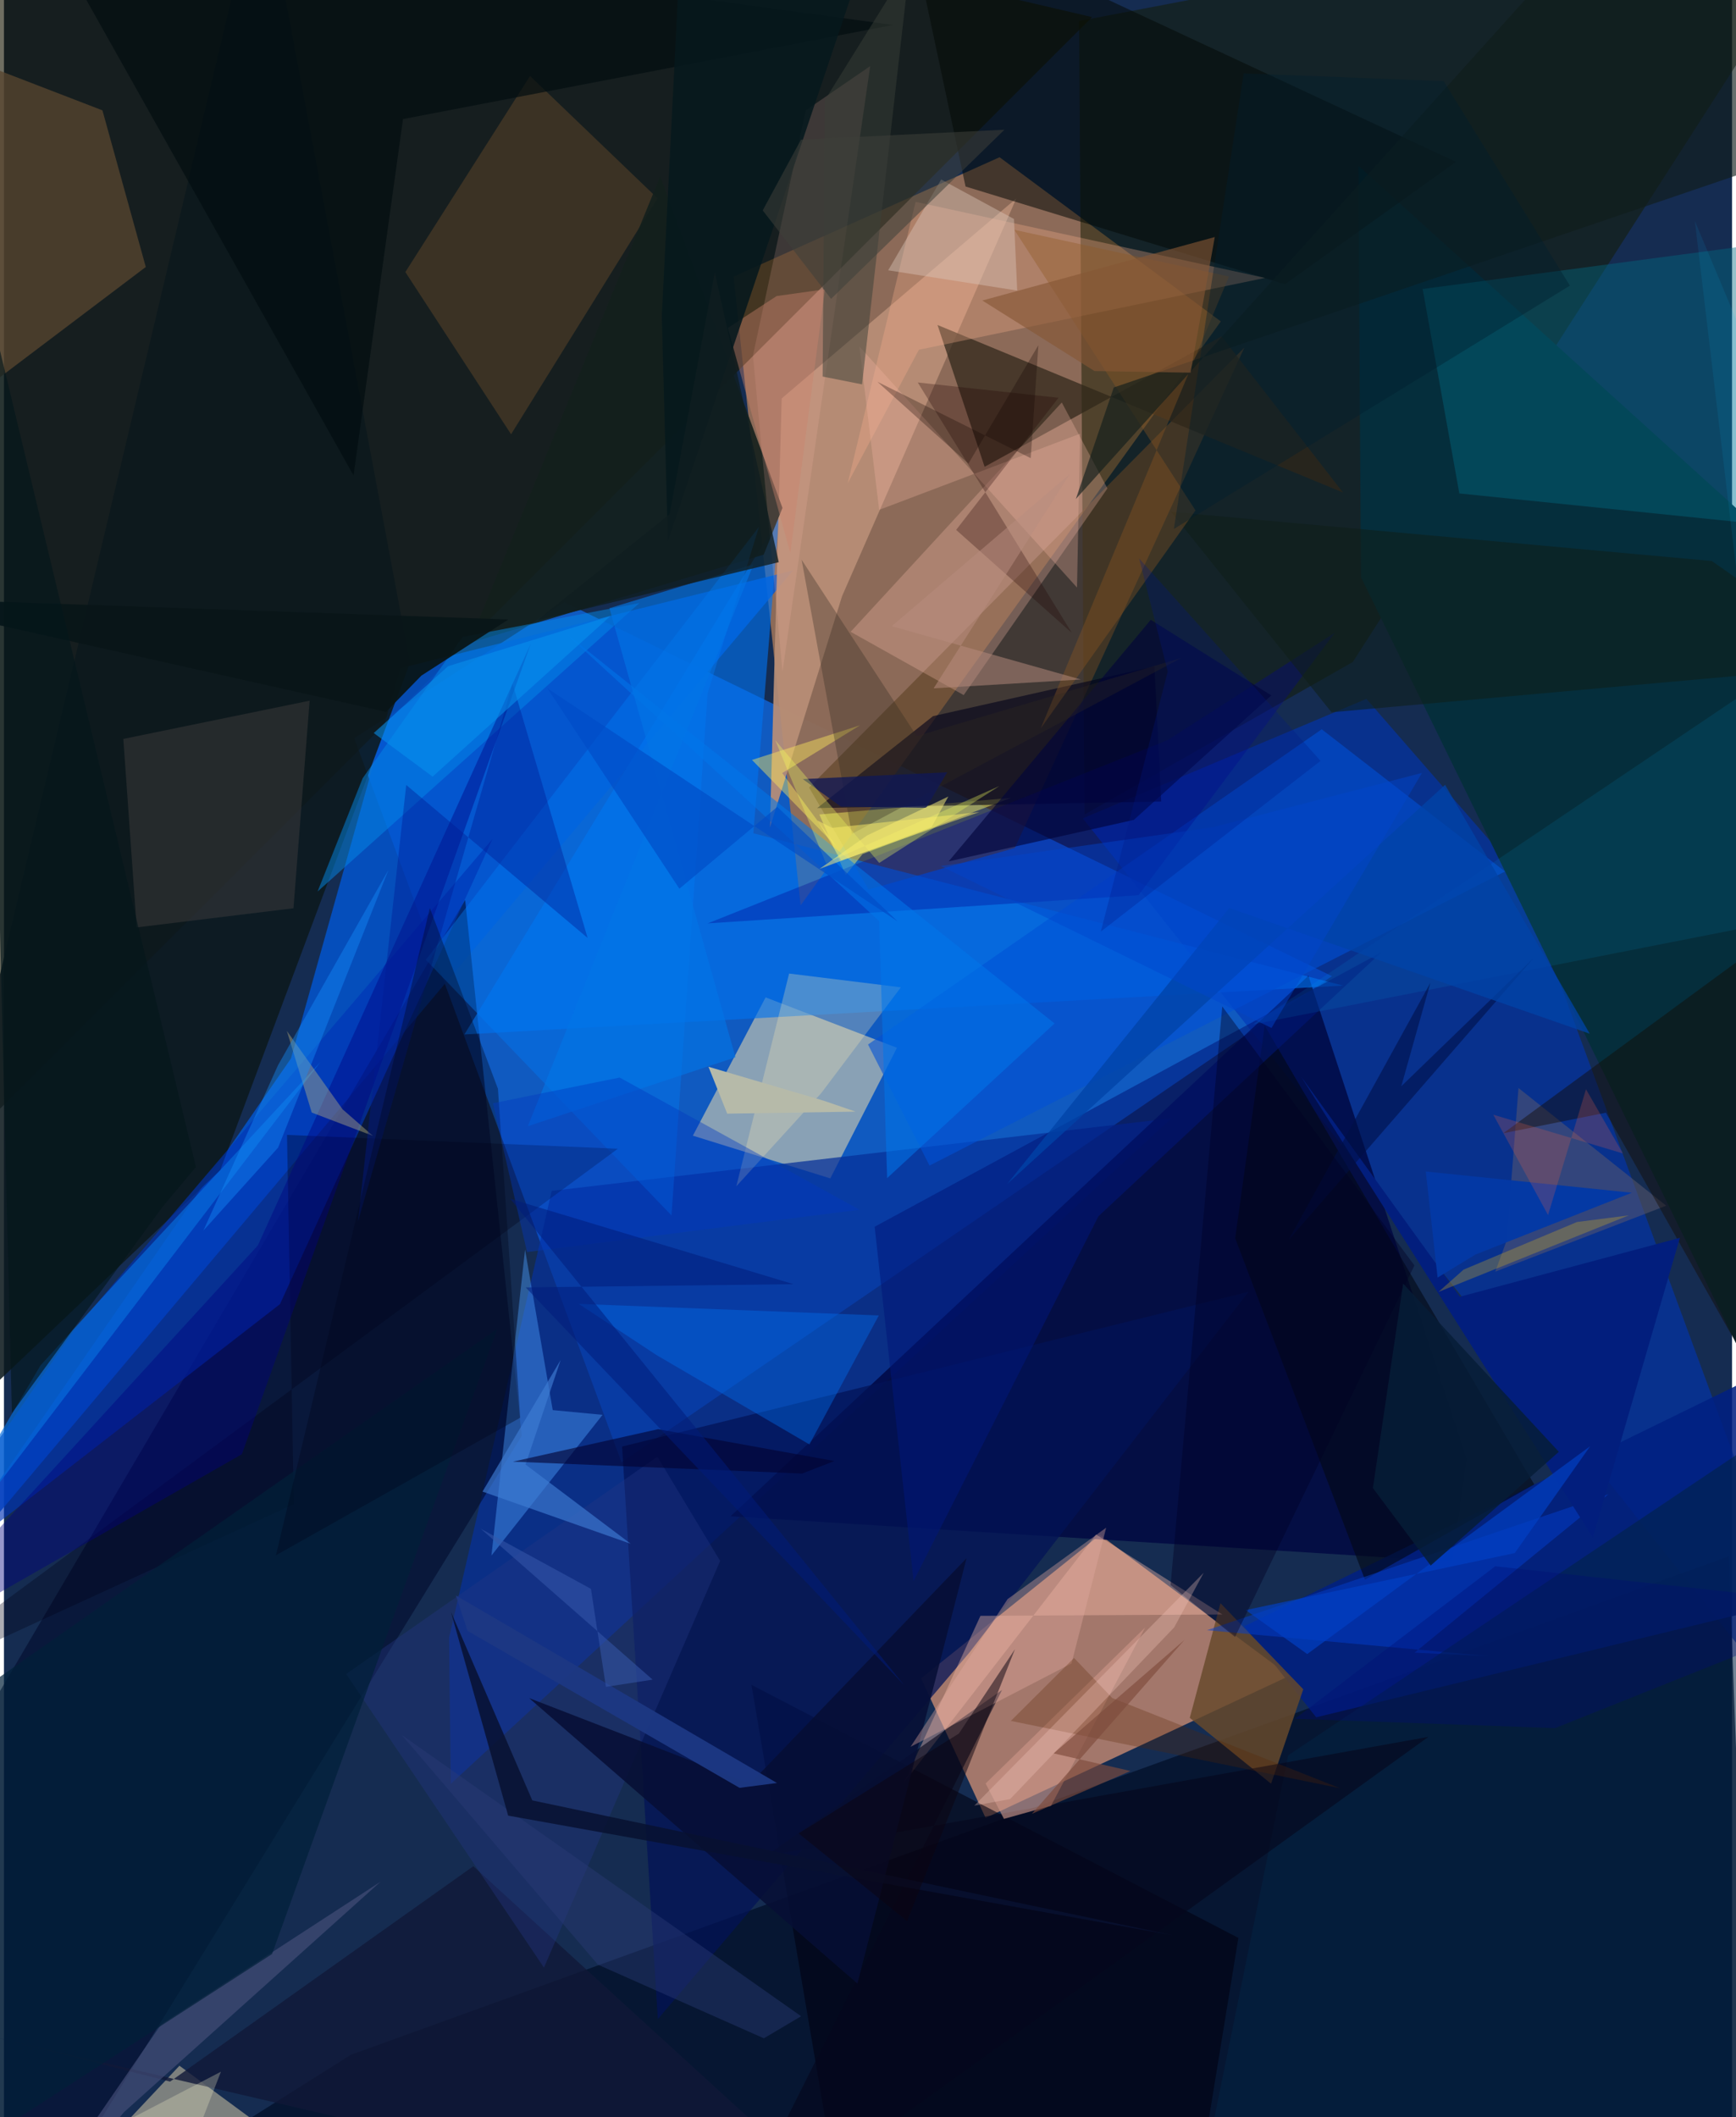 <svg xmlns="http://www.w3.org/2000/svg" width="228" height="278" viewBox="0 0 836 1024"><path fill="#152c51" d="M0 0h836v1024H0z"/><path fill="#0e71f9" fill-opacity=".663" d="M298.764 707.278L642.43 472.13 271.116 291.234 169.45 357.057z"/><path fill="#906d58" fill-opacity=".965" d="M588.684 155.454L481.651 76.048l-128.675 57.735 32.417 304.132z"/><path fill="#df9776" fill-opacity=".702" d="M474.887 879.265l-31.201-67.496 86.541-69.415 91.643 68.2z"/><path fill="#181600" fill-opacity=".62" d="M225.21-62H-62l18.214 640.095L526.389 8.267z"/><path fill="#0035b6" fill-opacity=".6" d="M659.12 338.017l74.512 85.547L898 870.302 521.926 395.816z"/><path fill="#0256d1" fill-opacity=".82" d="M138.87 511.903l52.847-188.734 190.04-47.256L-62 802.539z"/><path fill="#000f27" fill-opacity=".725" d="M834.468 752.717L846.848 1086H21.6l146.204-92.164z"/><path fill="#141a00" fill-opacity=".502" d="M522.722 393.972l-2.607-383.823L898-62 652.519 320.19z"/><path fill="#d8cfaf" fill-opacity=".608" d="M368.461 482.4l63.552 24.376-32.252 63.173-66.482-20.662z"/><path fill="#063099" fill-opacity=".733" d="M215.34 792.073l49.671-216.092 299.824-35.135-348.71 321.996z"/><path fill="#00092c" fill-opacity=".576" d="M9.375 1086L-62 920.044l285.108-484.76 27.36 259.215z"/><path fill="#000842" fill-opacity=".824" d="M351.554 733.358L631.05 471.94l76.586 233.705-6.908 49.629z"/><path fill="#5d4224" fill-opacity=".616" d="M389.479 380.902L600.08 168.09 489.023 410.15l-70.732 20.06z"/><path fill="#0072ee" fill-opacity=".627" d="M362.542 403.02l12.403-152.516L222.75 500.331l425.03-23.645z"/><path fill="#b88e76" fill-opacity=".929" d="M489.75 95.961l-84.288 192.363-34.908 111.97 5.691-207.584z"/><path fill="#0c181d" fill-opacity=".875" d="M124.641-62L-62 724.452l166.652-158.509 91.764-245.357z"/><path fill="#002081" fill-opacity=".867" d="M898 766.632V640.898L599.975 786.596l34.847 44.007z"/><path fill="#0134b6" fill-opacity=".643" d="M133.53 630.766L-62 782.513l95.777-139 202.559-237.708z"/><path fill="#052e3c" d="M850.75 257.328L655.203 80.166l1.259 198.958L898 772.35z"/><path fill="#2e261a" fill-opacity=".718" d="M647.8 238.227l-58.754-75.549-114.63 63.085-22.789-68.58z"/><path fill="#000010" fill-opacity=".576" d="M361.62 814.905l44.811 263.833 169.58-11.678 21.167-129.772z"/><path fill="#0051d6" fill-opacity=".584" d="M726.174 421.514L447.757 563.75l-29.747-58.556 219.484-152.47z"/><path fill="#58452f" fill-opacity=".769" d="M47.644 53.378L-62 11.108l15.258 205.208 115.356-87.187z"/><path fill="#006a82" fill-opacity=".416" d="M686.326 139.775L898 111.637v146.854l-193.925-19.823z"/><path fill="#fcf961" fill-opacity=".463" d="M407.241 423.272l-12.764-29.328 92.78-8.055-71.92 27.218z"/><path fill="#f3e2b3" fill-opacity=".467" d="M84.892 999.124l95.772 70.522 9.028-.48L3.134 1086z"/><path fill="#021356" fill-opacity=".733" d="M602.089 624.801L467.113 799.21l-150.78 177.358-17.3-276.927z"/><path fill="#62472a" fill-opacity=".498" d="M245.331 210.046l-51.148-78.458 60.32-94.872 61.664 59.181z"/><path fill="#00001a" fill-opacity=".604" d="M449.459 346.368l107.124-24.084 3.267 65.401-166.43 3.154z"/><path fill="#13201c" fill-opacity=".894" d="M367.55 268.259l-142.424 42.767 92.346-225.721 59.15 160.349z"/><path fill="#ffc2b0" fill-opacity=".275" d="M511.75 194.661L409.6 305.58l54.695 30.613 69.539-99.964z"/><path fill="#050a06" fill-opacity=".537" d="M619.711 137.475l82.698-59.201L436.298-45.693l28.89 135.902z"/><path fill="#67492b" fill-opacity=".835" d="M628.574 817.05l-40.064-41.66-14.842 55.481 39.325 31.845z"/><path fill="#fbb28f" fill-opacity=".306" d="M610.076 134.418L441.03 97.62l-32.838 136.102 34.425-64.557z"/><path fill="#4c9efd" fill-opacity=".431" d="M235.834 752.35l16.26-147.966 13.383 77.634 24.113 2.288z"/><path fill="#020815" fill-opacity=".6" d="M609.907 496.122l130.407 221.839-81.922 46.068-62.754-165.123z"/><path fill="#feb9ab" fill-opacity=".169" d="M362.345 171.95l14.292 152.838 42.425-292.8-31.22 21.414z"/><path fill="#0079f3" fill-opacity=".424" d="M340.403 335.399l24.87-80.612-161.171 209.45L322.944 587.87z"/><path fill="#fcc0ab" fill-opacity=".376" d="M589.455 780.877l-117.058.65-36.977 80.657 92.922-119.993z"/><path fill="#0270f1" fill-opacity=".396" d="M315.797 655.465l-37.75-24.82 145.184 5.587-33.57 62.391z"/><path fill="#033ece" fill-opacity=".502" d="M682.408 799.335l35.585 1.653-136.016-12.518 194.25-65.779z"/><path fill="#022243" fill-opacity=".557" d="M898 663.52l-276.743 185.5-48.1 236.226L898 1086z"/><path fill="#048ae9" fill-opacity=".49" d="M307.39 291.68l-85.494 16.37-48.36 68.343-21.819 54.811z"/><path fill="#fdeab1" fill-opacity=".278" d="M354.294 573.763l41.03-44.991 38.58-51.233-54.072-6.668z"/><path fill="#59586e" fill-opacity=".529" d="M732.692 526.242l71.447 56.912-82.688 31.886 5.536-15.126z"/><path fill="#001778" fill-opacity=".549" d="M529.475 588.278l136.793-127.622-245.045 132.679 18.831 171.353z"/><path fill="#000091" fill-opacity=".325" d="M563.007 357.958l-222.569 88.65 208.435-13.634 94.962-126.94z"/><path fill="#066edc" fill-opacity=".667" d="M17.675 660.395L53.53 621.07l99.533-107.388L-62 795.56z"/><path fill="#504848" fill-opacity=".373" d="M140.065 439.296l7.81-100.4-90.125 18.498 6.448 91.163z"/><path fill="#140b00" fill-opacity=".439" d="M883.693 431.945l-25.607 253.308-83.112-147.072-49.617 9.91z"/><path fill="#000017" fill-opacity=".325" d="M-62 820.39l358.983-264.795-160.05-6.68 3.292 178.615z"/><path fill="#05081c" fill-opacity=".616" d="M482.838 817.379l-114.132 80.24 320.4-57.561L347.829 1086z"/><path fill="#020d11" fill-opacity=".702" d="M193.046 57.595l-23.922 172.387L14.896-44.489l415.247 56.567z"/><path fill="#000280" fill-opacity=".408" d="M115.113 703.34L-62 804.481l184.819-202.107 132.058-291.062z"/><path fill="#021e7d" d="M704.364 627.182l-76.803-106.42 141.1 222.862 42.106-144.934z"/><path fill="#0f1e1a" fill-opacity=".573" d="M898 321.538l-71.794-50.19-261.581-23.777 77.605 96.94z"/><path fill="#8f5923" fill-opacity=".369" d="M488.81 111.16l87.625 135.705-74.877 105.43 91.044-218.551z"/><path fill="#111938" fill-opacity=".796" d="M427.76 1086L227.07 902.63 80.382 1006.789l-83.916-21.246z"/><path fill="#233784" fill-opacity=".376" d="M165.546 809.65l150.563-105.091 30.354 50.404-85.236 196.697z"/><path fill="#05aaf0" fill-opacity=".106" d="M818.015 106.898L898 297.548 604.212 495.486l254.037-49.922z"/><path fill="#c6bc81" fill-opacity=".392" d="M163.831 536.55l14.68 12.836-29.616-11.28-12.048-39.503z"/><path fill="#060e34" fill-opacity=".863" d="M254.08 821.32l106.905 41.34 104.693-109.005-52.799 205.72z"/><path fill="#ca9487" fill-opacity=".647" d="M506.539 873.368l-22.768 6.365-8.877-17.121 77.207-75.489z"/><path fill="#dac5ba" fill-opacity=".427" d="M427.76 130.736l25.64-43.92 35.223 19.103 1.555 34.621z"/><path fill="#48507b" fill-opacity=".624" d="M76.018 979.165l106.157-69.04L58.15 1021.512 2.558 1086z"/><path fill="#e3ba18" fill-opacity=".282" d="M760.98 591.038l25.026-3.198-92.022 37.016 12.14-10.78z"/><path fill="#0175ea" fill-opacity=".557" d="M508.243 495.018l-80.988 74.803-3.895-124.373L271.488 306.07z"/><path fill="#3f7cd4" fill-opacity=".647" d="M231.521 721.431l37.806-63.671-17.003 50.578 50.867 38.325z"/><path fill="#f3b6a1" fill-opacity=".306" d="M423.397 246.602l97.192-36.813-1.472 74.394-105.282-116.596z"/><path fill="#3a3f37" fill-opacity=".498" d="M415.124 185.907l23.14-203.605-41.146 66.183-1.065 133.64z"/><path fill="#1f0000" fill-opacity=".275" d="M460.645 256.295l49.517-63.903-68.079-7.406 74.532 121.125z"/><path fill="#001b94" fill-opacity=".396" d="M246.036 330.568l36.319 123.063-87.744-73.96-23.357 211.203z"/><path fill="#012038" fill-opacity=".694" d="M-59.154 1067.088l188.86-121.994 108.877-302.283-277.645 194.187z"/><path fill="#00043b" fill-opacity=".624" d="M546.611 396.553l66.5-60.197-58.312-36.57-97.792 116.844z"/><path fill="#e2aba1" fill-opacity=".376" d="M516.46 804.55l-77.87 40.31 46.953-71.447 47.672-34.52z"/><path fill="#00081b" fill-opacity=".369" d="M131.57 752.236l74.467-313.061 32.938 87.415 10.767 159.123z"/><path fill="#1590fd" fill-opacity=".408" d="M132.615 555.07l-36.142 40.12 36.106-79.96 53.47-94.57z"/><path fill="#0275e6" fill-opacity=".635" d="M253.42 544.727l100.475-33.355L292.92 294.17l69.724-21.265z"/><path fill="#b88c7e" fill-opacity=".506" d="M449.745 332.924l65.926-103.712-86.178 73.65 91.45 25.789z"/><path fill="#091618" fill-opacity=".945" d="M244.036 299.622L-62 288.988l246.835 55.328 17.104-17.54z"/><path fill="#020231" fill-opacity=".608" d="M401.734 706.643l-85.272-15.405-70.242 15.715 139.934 5.746z"/><path fill="#111d1b" fill-opacity=".639" d="M791.555-62L898 64.442 536.9 187.406l-18.352 53.949z"/><path fill="#592500" fill-opacity=".275" d="M536.161 821.276l110.227 43.639-159.281-32.574 30.573-30.444z"/><path fill="#cb826d" fill-opacity=".416" d="M350.186 158.611l30.25 108.882 16.708-127.57-23.348 3.268z"/><path fill="#0439a5" fill-opacity=".973" d="M687.84 566.618l99.682 10.268-75.736 29.927-18.234 11.109z"/><path fill="#fce95c" fill-opacity=".443" d="M403.101 409.828l-26.599-35.926 37.675-23.116-52.3 16.764z"/><path fill="#0037c2" fill-opacity=".4" d="M413.904 585.1l-160.867 20.488-16.485-71.982 61.287-12.444z"/><path fill="#855735" fill-opacity=".616" d="M527.557 179.46l-54.246-34.114 112.453-30.694-11.72 65.6z"/><path fill="#0040c5" fill-opacity=".671" d="M630.491 800.01l-29.783-21.274 130.174-27.573 36.468-51.67z"/><path fill="#001f2d" fill-opacity=".384" d="M599.732 35.483L565.97 255.847 757.56 138.16l-61.052-98.917z"/><path fill="#2a3a78" fill-opacity=".431" d="M192.401 839.1l94.914 111.122 80.304 35.639 18.028-10.682z"/><path fill="#000f46" fill-opacity=".565" d="M690.082 475.321l-14.092 50.06 63.968-61.946-118.381 136.177z"/><path fill="#06181d" fill-opacity=".878" d="M318.247 152.84L329.074-62l99.816 3.408-107.7 320.427z"/><path fill="#0143a7" fill-opacity=".765" d="M485.275 572.71l107.502-133.552 174.379 60.81-69.982-120.36z"/><path fill="#1d3883" fill-opacity=".957" d="M373.974 862.375l-18.13 2.332-131.562-75.92-5.658-17.12z"/><path fill="#312920" fill-opacity=".322" d="M410.178 403.337l159.45-85.127-128.06 37.788-55.692-85.278z"/><path fill="#010024" fill-opacity=".404" d="M564.38 766.658l25.001-279.865 92.967 125.243-86.776 179.7z"/><path fill="#081131" fill-opacity=".851" d="M243.917 878.153l321.516 57.874-309.832-65.233-39.345-91.144z"/><path fill="#e96048" fill-opacity=".231" d="M720.504 539.149l62.674 18.718-17.834-31.032-18.353 60.858z"/><path fill="#101854" fill-opacity=".776" d="M404.922 390.175l41.241.513 10.155-17.16-69.856 3.297z"/><path fill="#001b7a" fill-opacity=".525" d="M244.944 579.821l137.028 41.284-129.577 1.573 183.09 192.363z"/><path fill="#f3ff61" fill-opacity=".325" d="M481.562 380.185l-58.133 37.188-50.292-59.35 24.519 59.493z"/><path fill="#b6baa9" fill-opacity=".992" d="M349.89 538.63l62.086-.977-15.414-5.275-55.72-16.415z"/><path fill="#3e403a" fill-opacity=".541" d="M400.135 144.548l83.861-81.805-98.423 4.803-18.507 34.22z"/><path fill="#004dc7" fill-opacity=".659" d="M262.891 332.916l169.495 112.767-58.267-55.418-47.373 39.578z"/><path fill="#fef37b" fill-opacity=".506" d="M394.509 420.274l54.24-20.256 8.12-14.761-39.353 18.851z"/><path fill="#7e4b3c" fill-opacity=".659" d="M544.985 856.565l-37.185-8.522 63.327-54.904-73.847 84.142z"/><path fill="#0c0410" fill-opacity=".506" d="M436.925 929.178l-52.484-42.424 77.542-48.3 27.108-40.793z"/><path fill="#fbf8d0" fill-opacity=".267" d="M104.97 1002.011L72.382 1086h96.212l-190.339-18.051z"/><path fill="#101e20" fill-opacity=".792" d="M322.029 248.67l21.864-116.965 30.941 140.2-116.964 28.22z"/><path fill="#000e72" fill-opacity=".341" d="M750.387 835.825L898 776.879l-176.57-19.328-96.865 73.757z"/><path fill="#0045cd" fill-opacity=".455" d="M613.206 497.202l-159.99-78.355 131.634-18.725 101.135-26.29z"/><path fill="#0791ee" fill-opacity=".569" d="M207.372 375.63l86.019-77.673-78.536 24.26-35.97 32.326z"/><path fill="#f6c9c0" fill-opacity=".306" d="M566.15 787.074l14.258-26.387-110.987 112.637 17.341-3.18z"/><path fill="#061d37" fill-opacity=".843" d="M752.199 702.187l-75.318-81.347-14.622 98.863 27.957 37.5z"/><path fill="#04161b" fill-opacity=".647" d="M92.878 564.422l-16.152 19.27-72.883 99.815L-9.6 137.567z"/><path fill="#3659ab" fill-opacity=".545" d="M313.8 812.378l-83.137-72.98 53.309 29.072 7.243 47.406z"/><path fill="#140500" fill-opacity=".29" d="M496.72 221.59l-74.164-36.927 44.018 39.571 33.852-57.267z"/><path fill="#fbee67" fill-opacity=".498" d="M400.617 400.412l-7.062-3.562 11.5 19.338 66.854-23.424z"/><path fill="#001683" fill-opacity=".275" d="M563.003 324.783l-13.86-54.712 87.785 97.935-106.293 82.57z"/></svg>